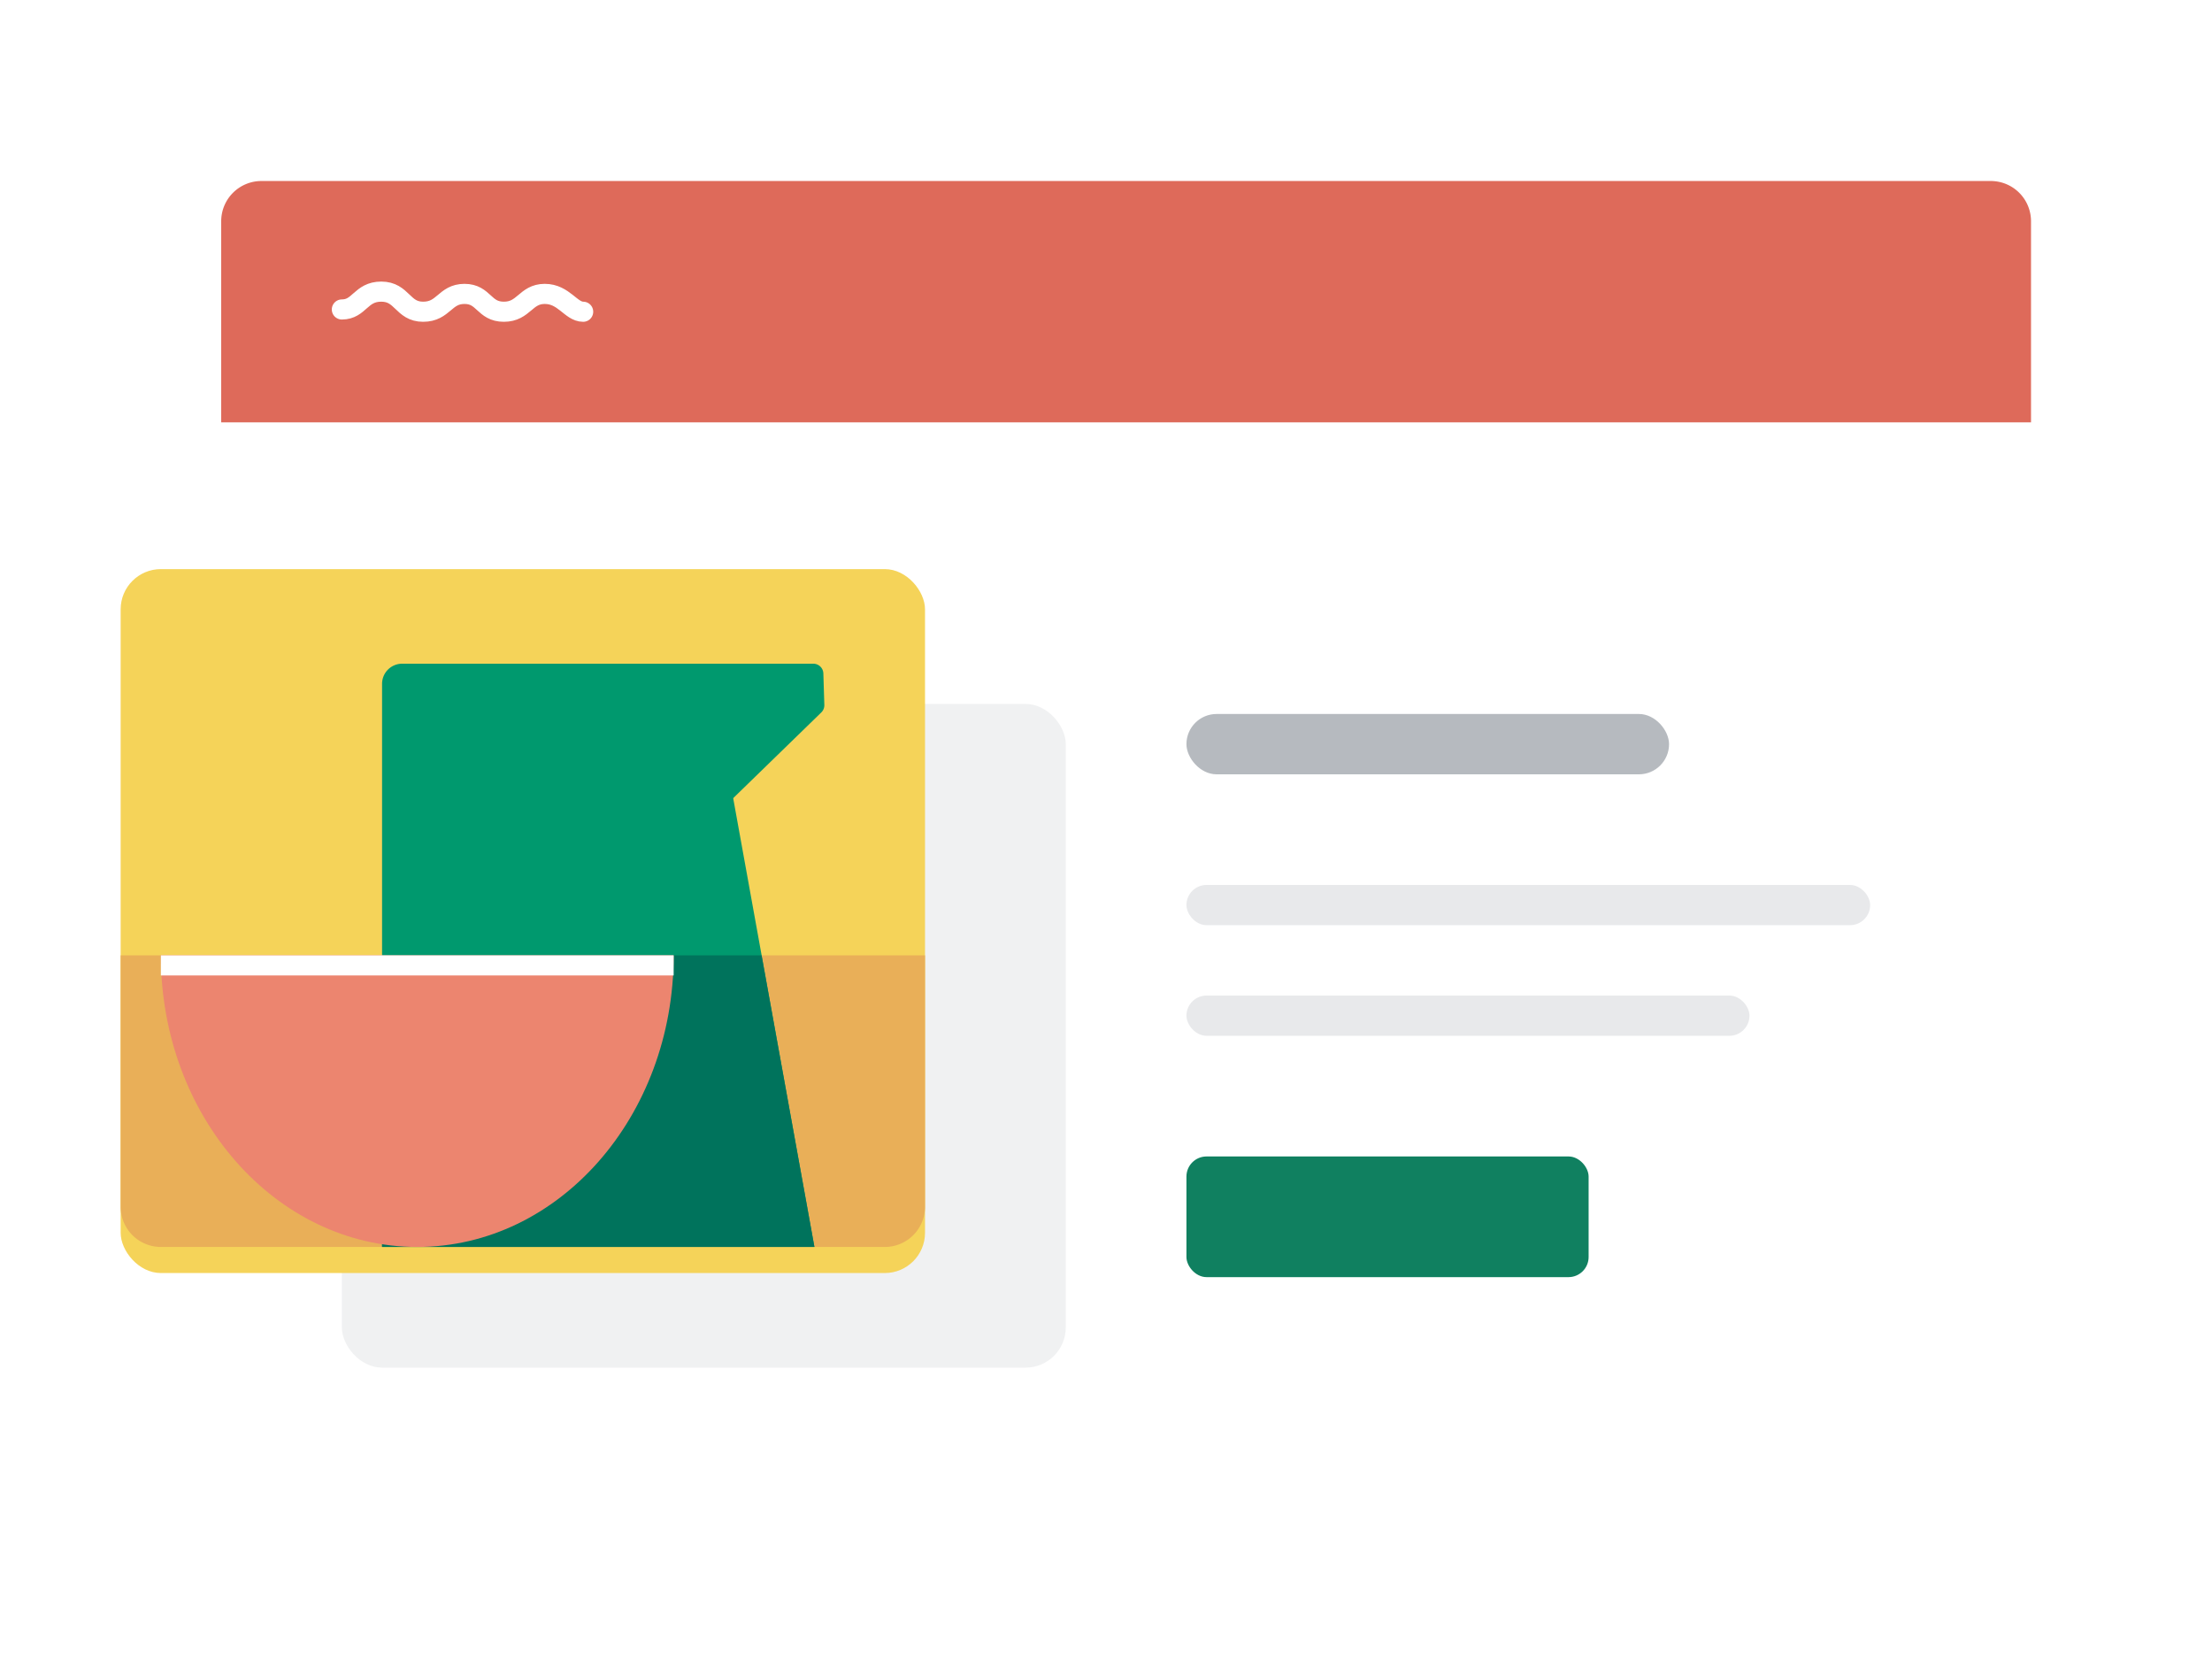 <svg xmlns="http://www.w3.org/2000/svg" width="220" height="166" fill="none"><g filter="url(#a)"><path d="M198 18H26a4 4 0 0 0-4 4v122a4 4 0 0 0 4 4h172a4 4 0 0 0 4-4V22a4 4 0 0 0-4-4Z" fill="#fff"/></g><rect x="34" y="70" width="72" height="66" rx="4" fill="#F0F1F2"/><rect x="118" y="71" width="48" height="6" rx="3" fill="#B6BABF"/><rect x="118" y="88" width="68" height="4" rx="2" fill="#E8E9EB"/><rect x="118" y="99" width="56" height="4" rx="2" fill="#E8E9EB"/><rect x="118" y="115" width="40" height="12" rx="2" fill="#108060"/><path d="M198 18H26a4 4 0 0 0-4 4v20h180V22a4 4 0 0 0-4-4Z" fill="#DE6A5A"/><path d="M34 30.774c1.763 0 1.861-1.774 3.918-1.774 2.107 0 2.107 2 4.164 2 2.057 0 2.155-1.774 4.114-1.774 1.96 0 1.91 1.774 3.918 1.774s2.155-1.774 4.066-1.774C56.09 29.226 56.776 31 58 31" stroke="#fff" stroke-width="2" stroke-linecap="round" stroke-linejoin="round"/><g filter="url(#b)"><rect x="12" y="54" width="80" height="70" rx="4" fill="#F5D359"/></g><path d="M12 95h80v25a4 4 0 0 1-4 4H16a4 4 0 0 1-4-4V95Z" fill="#E9AF58"/><path d="m68 84.156 13.684-13.31a1 1 0 0 0 .302-.747l-.097-3.13a1 1 0 0 0-1-.969H68v18.156Z" fill="#00996E"/><path d="M40 66h30.5L81 124H38V68a2 2 0 0 1 2-2Z" fill="#00996E"/><path fill-rule="evenodd" clip-rule="evenodd" d="M40 95a2 2 0 0 0-2 2v27h43l-5.257-29H40Z" fill="#00735C"/><path d="M41.5 124C55.583 124 67 111.016 67 95H16c0 16.016 11.417 29 25.5 29Z" fill="#EC856F"/><path fill="#fff" d="M16 95h51v2H16z"/><defs><filter id="a" x="10.07" y="7.626" width="203.86" height="153.86" filterUnits="userSpaceOnUse" color-interpolation-filters="sRGB"><feFlood flood-opacity="0" result="BackgroundImageFix"/><feColorMatrix in="SourceAlpha" values="0 0 0 0 0 0 0 0 0 0 0 0 0 0 0 0 0 0 127 0" result="hardAlpha"/><feOffset dy="1.556"/><feGaussianBlur stdDeviation="5.965"/><feColorMatrix values="0 0 0 0 0 0 0 0 0 0 0 0 0 0 0 0 0 0 0.09 0"/><feBlend in2="BackgroundImageFix" result="effect1_dropShadow_2153_66285"/><feColorMatrix in="SourceAlpha" values="0 0 0 0 0 0 0 0 0 0 0 0 0 0 0 0 0 0 127 0" result="hardAlpha"/><feOffset dy="1.037"/><feGaussianBlur stdDeviation=".778"/><feColorMatrix values="0 0 0 0 0 0 0 0 0 0 0 0 0 0 0 0 0 0 0.12 0"/><feBlend in2="effect1_dropShadow_2153_66285" result="effect2_dropShadow_2153_66285"/><feBlend in="SourceGraphic" in2="effect2_dropShadow_2153_66285" result="shape"/></filter><filter id="b" x=".07" y="43.626" width="103.86" height="93.86" filterUnits="userSpaceOnUse" color-interpolation-filters="sRGB"><feFlood flood-opacity="0" result="BackgroundImageFix"/><feColorMatrix in="SourceAlpha" values="0 0 0 0 0 0 0 0 0 0 0 0 0 0 0 0 0 0 127 0" result="hardAlpha"/><feOffset dy="1.556"/><feGaussianBlur stdDeviation="5.965"/><feColorMatrix values="0 0 0 0 0 0 0 0 0 0 0 0 0 0 0 0 0 0 0.09 0"/><feBlend in2="BackgroundImageFix" result="effect1_dropShadow_2153_66285"/><feColorMatrix in="SourceAlpha" values="0 0 0 0 0 0 0 0 0 0 0 0 0 0 0 0 0 0 127 0" result="hardAlpha"/><feOffset dy="1.037"/><feGaussianBlur stdDeviation=".778"/><feColorMatrix values="0 0 0 0 0 0 0 0 0 0 0 0 0 0 0 0 0 0 0.12 0"/><feBlend in2="effect1_dropShadow_2153_66285" result="effect2_dropShadow_2153_66285"/><feBlend in="SourceGraphic" in2="effect2_dropShadow_2153_66285" result="shape"/></filter></defs></svg>